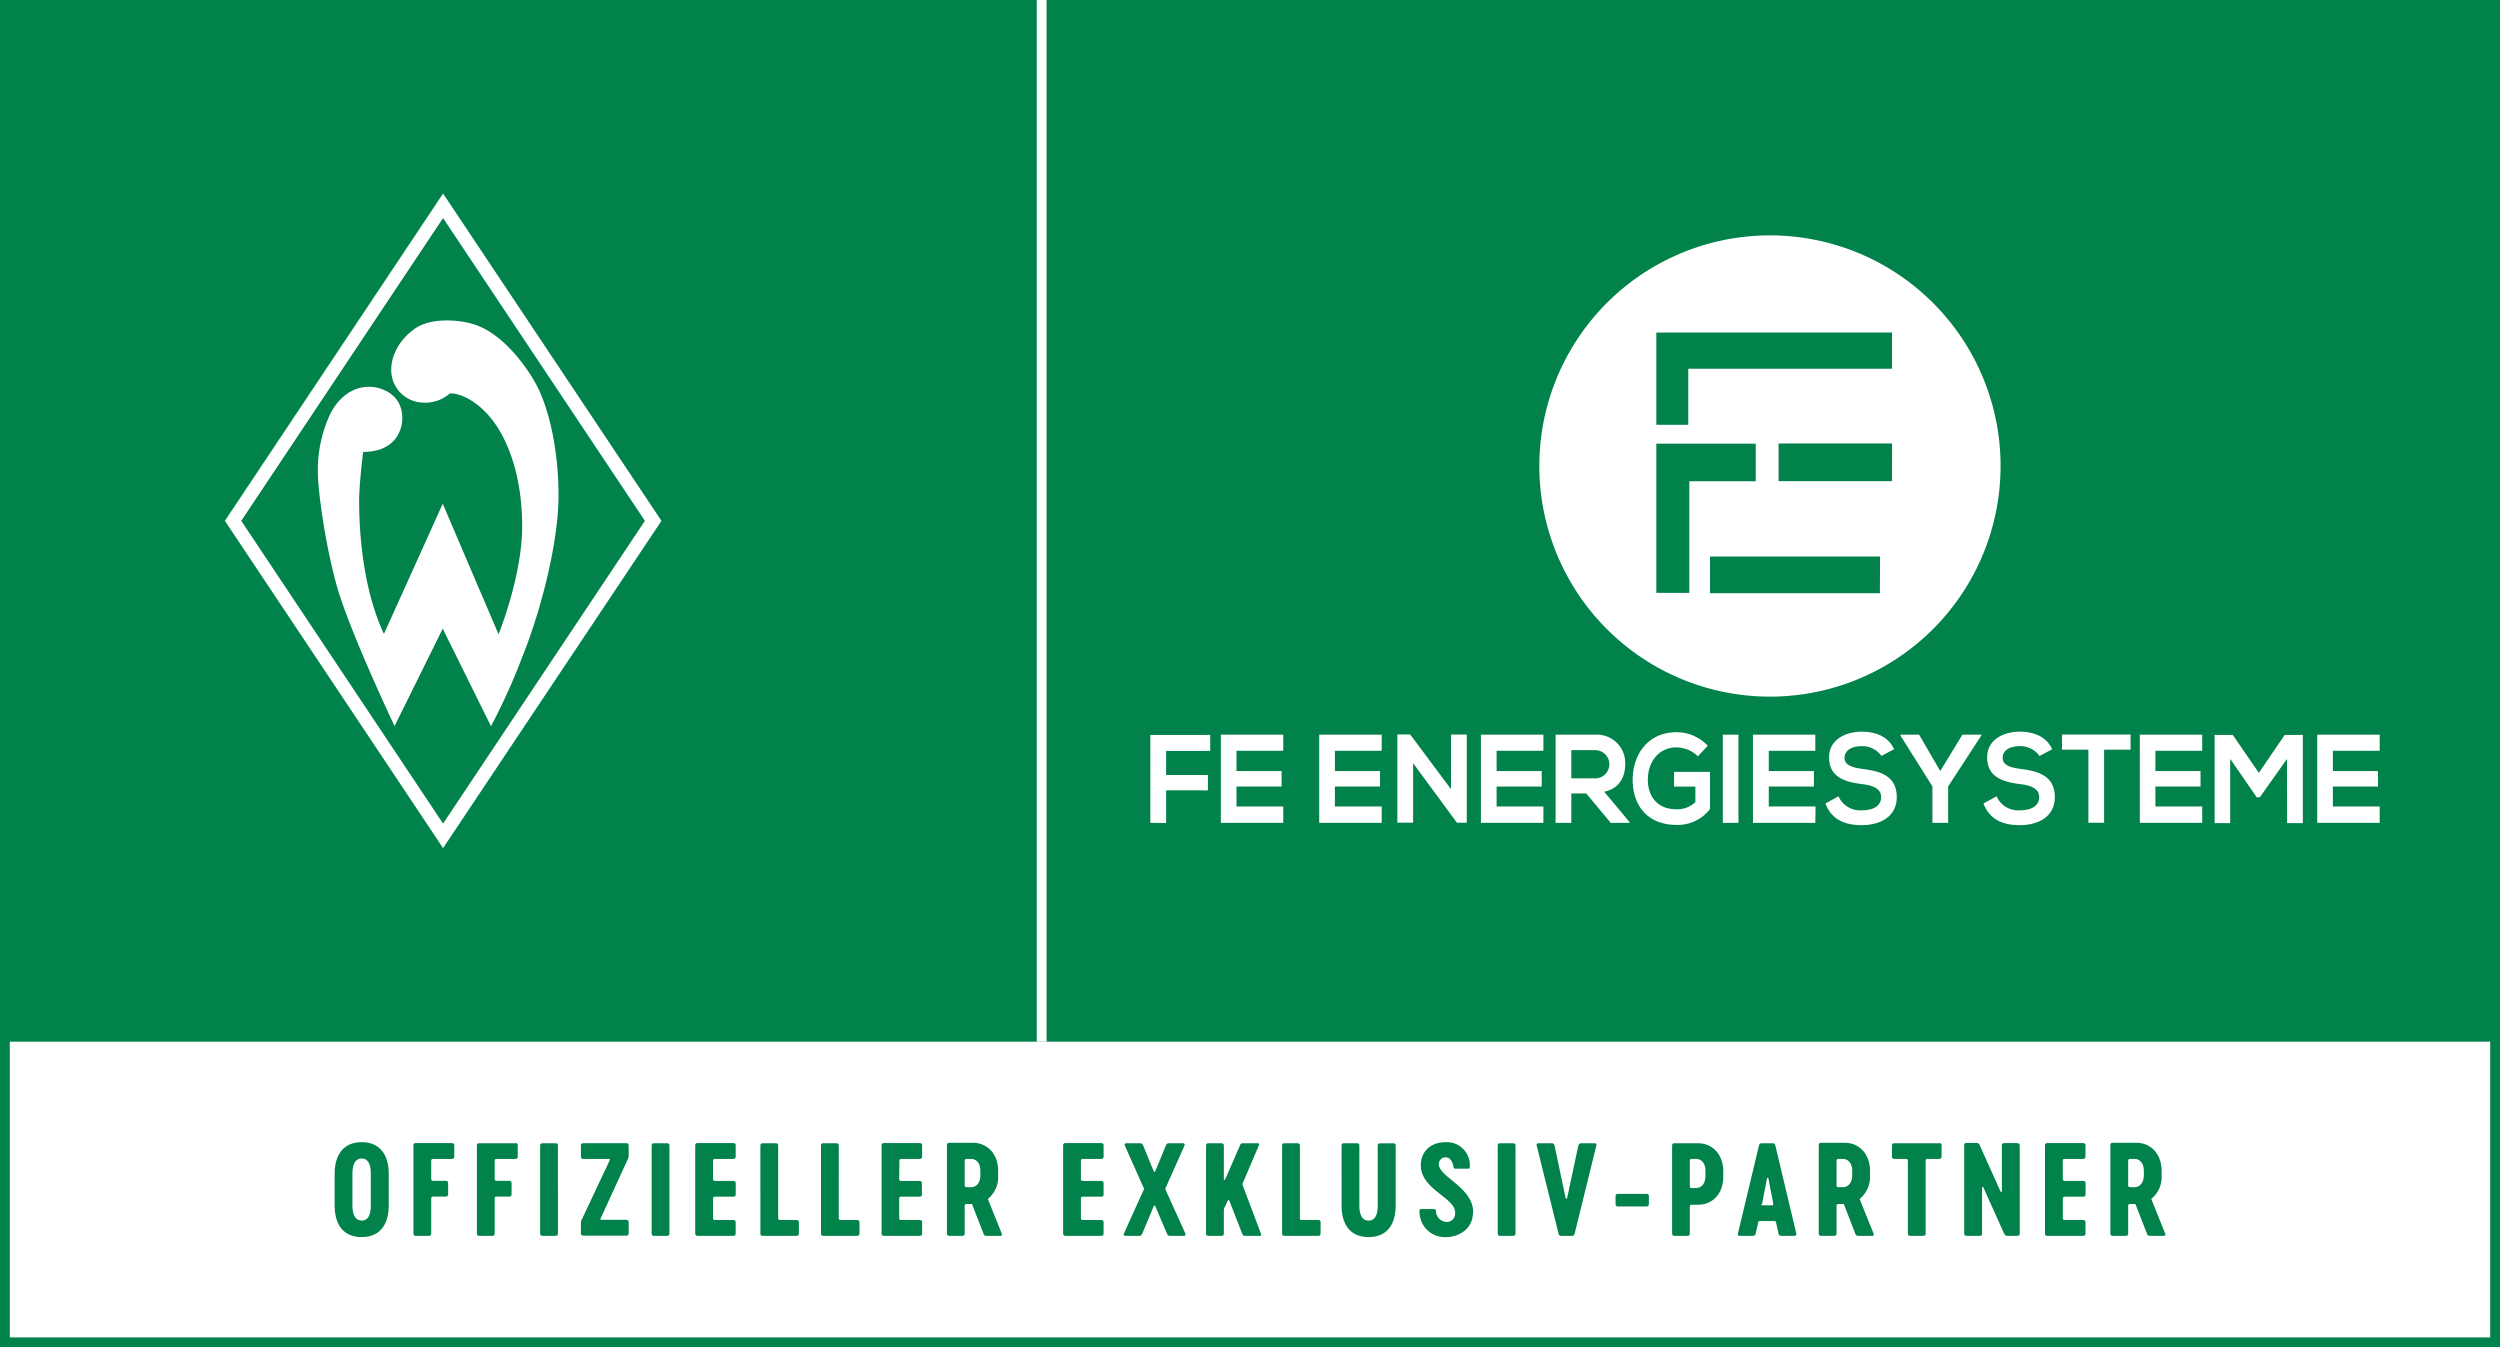 <svg id="Capa_1" data-name="Capa 1" xmlns="http://www.w3.org/2000/svg" xmlns:xlink="http://www.w3.org/1999/xlink" viewBox="0 0 510.24 274.96"><rect x="0" y="0" width="510.24" height="274.96" fill="#333333" stroke="none"/><defs><style>.cls-1,.cls-6,.cls-7{fill:none;}.cls-2{fill:#00824a;}.cls-3{clip-path:url(#clip-path);}.cls-4{fill:#fff;}.cls-5{clip-path:url(#clip-path-2);}.cls-6{stroke:#00824a;}.cls-6,.cls-7{stroke-width:2px;}.cls-7{stroke:#fff;}</style><clipPath id="clip-path"><rect class="cls-1" x="43.18" y="35.43" width="94.49" height="141.73"/></clipPath><clipPath id="clip-path-2"><rect class="cls-1" width="510.24" height="274.96"/></clipPath></defs><title>FE_E</title><rect class="cls-2" x="212.6" width="297.64" height="212.6"/><rect class="cls-2" width="212.6" height="212.6"/><polygon class="cls-2" points="90.43 35.43 43.18 106.3 90.43 177.16 137.67 106.3 90.43 35.43 90.43 35.43"/><g class="cls-3"><path class="cls-4" d="M64.88,96.57a26.86,26.86,0,0,1,2.53-12.1c1.45-2.87,4.19-5.74,8.43-5.51,1.54.08,6.24,1.17,6.27,6.39,0,2.43-1.46,6.89-8,6.89,0,0-.81,6.51-.81,9.91,0,3,.06,16.57,5.06,27.23l12-26.57,11.39,26.64s4.82-11.85,4.82-22-2.79-16.8-5.13-20.39c-3.34-5.12-7.64-6.9-9.63-6.76a7.56,7.56,0,0,1-5.45,1.87,6.65,6.65,0,0,1-6.51-6.79v0c0-3.08,2-6.52,5.19-8.54,3-1.89,8.25-1.71,11.65-.66,5.47,1.71,10.17,7.67,12.59,12,2.3,4.1,4.7,12.32,4.71,23,0,8.92-3.23,22.49-7.36,32.81a126.12,126.12,0,0,1-6.42,14.23l-9.85-19.91L80.53,148.2s-9.36-19.76-11.84-28.79-3.81-19.63-3.81-22.84"/></g><path class="cls-4" d="M49.24,106.3l41.19,61.79,41.19-61.79L90.43,44.51Zm41.19,66.8L45.9,106.3,90.43,39.5,135,106.3Z"/><rect class="cls-4" x="1" y="211.6" width="508.24" height="62.36"/><g class="cls-5"><rect class="cls-6" x="1" y="211.6" width="508.24" height="62.36"/><line class="cls-7" x1="212.6" x2="212.6" y2="212.6"/><path class="cls-2" d="M434.35,241.85V237c0-.37.1-.47.48-.47h.8c1,0,1.92.78,1.92,2.46v.84c0,1.68-.91,2.47-1.92,2.47h-.8c-.38,0-.48-.1-.48-.48m7.53,9.88-2.82-7a5.74,5.74,0,0,0,2.12-4.74v-1c0-3.45-2.22-5.72-5.17-5.72h-4.76c-.38,0-.53.15-.53.53V251.7c0,.38.15.53.53.53h2.57c.38,0,.53-.15.53-.53v-5.49c0-.38.1-.48.48-.48h1l2.39,6.15a.56.56,0,0,0,.61.35h2.82c.28,0,.38-.2.25-.5M421,237c0-.37.1-.47.48-.47h3.63c.37,0,.53-.16.53-.53v-2.17c0-.38-.16-.53-.53-.53H417.9c-.38,0-.53.15-.53.53V251.7c0,.38.15.53.53.53h7.21c.37,0,.53-.15.53-.53v-2.17c0-.37-.16-.53-.53-.53H421.5c-.38,0-.48-.1-.48-.47v-3.81c0-.38.1-.48.48-.48h3.63c.37,0,.53-.15.53-.53v-2.17c0-.37-.16-.52-.53-.52H421.5c-.38,0-.48-.11-.48-.48Zm-9.33-3.7H409.1c-.38,0-.53.15-.53.53v9.32c0,.18-.2.2-.28,0l-4.21-9.35a.68.68,0,0,0-.73-.53h-1.94c-.38,0-.53.15-.53.53v17.9c0,.38.15.53.53.53H404c.38,0,.53-.15.53-.53v-9.32c0-.18.2-.21.28,0L409,251.7c.17.38.33.53.75.53h1.94c.38,0,.53-.15.53-.53V233.86c0-.38-.15-.53-.53-.53m-15.95,0h-9.07c-.38,0-.53.15-.53.53V236c0,.37.15.53.53.53h2.24c.38,0,.48.1.48.47v14.7c0,.38.15.53.53.53h2.57c.38,0,.53-.15.53-.53V237c0-.37.1-.47.48-.47h2.24c.38,0,.53-.16.53-.53v-2.17c0-.38-.15-.53-.53-.53m-20.91,8.52V237c0-.37.1-.47.48-.47h.8c1,0,1.92.78,1.92,2.46v.84c0,1.68-.91,2.47-1.92,2.47h-.8c-.38,0-.48-.1-.48-.48m7.53,9.88-2.82-7a5.74,5.74,0,0,0,2.12-4.74v-1c0-3.45-2.22-5.72-5.17-5.72h-4.76c-.38,0-.53.15-.53.53V251.7c0,.38.15.53.53.53h2.57c.38,0,.53-.15.53-.53v-5.49c0-.38.1-.48.48-.48h1l2.39,6.15a.56.56,0,0,0,.61.35h2.82c.28,0,.38-.2.25-.5m-22.75-6,1-5.19a.15.15,0,1,1,.3,0l1,5.19c0,.18-.08.28-.21.28h-2a.2.2,0,0,1-.22-.18.3.3,0,0,1,0-.1m-4.79,6c-.1.37.1.5.38.5h2.64c.33,0,.51-.1.61-.5l.48-2.17c.07-.3.17-.35.5-.35H362c.32,0,.43,0,.5.35l.48,2.17c.1.4.28.5.6.5h2.65c.28,0,.48-.13.38-.5l-4.26-17.9c-.1-.42-.28-.5-.68-.5h-2c-.41,0-.58.08-.68.5Zm-9.35-9.25c-.38,0-.48-.1-.48-.48v-5c0-.37.1-.47.48-.47h.81c1,0,1.91.78,1.91,2.46v1c0,1.69-.91,2.47-1.91,2.47Zm-3.58,9.75h2.57c.38,0,.53-.15.53-.53v-5.34c0-.38.1-.48.48-.48h1.18c3,0,5.17-2.24,5.17-5.7v-1.13c0-3.45-2.22-5.72-5.17-5.72H341.8c-.38,0-.53.15-.53.53V251.7c0,.38.15.53.53.53M336,243.66h-5.75c-.37,0-.52.15-.52.53v1.51c0,.38.15.53.52.53H336c.38,0,.53-.15.53-.53v-1.51c0-.38-.15-.53-.53-.53m-13.88-9.83-2.27,10.69a.16.16,0,0,1-.19.12.16.16,0,0,1-.12-.12l-2.26-10.69a.55.55,0,0,0-.59-.5H314c-.28,0-.46.13-.36.5l4.44,17.9c.1.42.25.5.65.5h2c.41,0,.56-.08.66-.5l4.41-17.9c.1-.37-.08-.5-.35-.5h-2.7c-.33,0-.5.13-.6.5M305.68,251.7c0,.38.15.53.53.53h2.57c.38,0,.53-.15.53-.53V233.86c0-.38-.15-.53-.53-.53h-2.57c-.38,0-.53.15-.53.53Zm-5-4.23c0-5-6.63-7.11-7-9.65a1.38,1.38,0,0,1,1.12-1.6,1.37,1.37,0,0,1,.29,0c1,0,1.41,1.06,1.56,1.92a.36.36,0,0,0,.35.38h2.65c.3,0,.35-.21.33-.46a4.68,4.68,0,0,0-4.4-4.94,4,4,0,0,0-.6,0c-3.07,0-5,2-5,4.69,0,5.12,7.33,6.63,7,9.9a1.69,1.69,0,0,1-1.71,1.69h-.08a2.3,2.3,0,0,1-2.12-2.27c0-.27-.17-.37-.45-.37h-2.57c-.3,0-.33.2-.33.45a5.16,5.16,0,0,0,5,5.28h.41c2.44,0,5.49-1.54,5.49-5m-16.3-14.14h-2.6c-.38,0-.53.15-.53.53V246c0,1.76-.45,3.12-1.86,3.12s-1.89-1.36-1.89-3.12V233.86c0-.38-.15-.53-.53-.53h-2.57c-.38,0-.53.15-.53.53V246c0,3.91,1.76,6.48,5.52,6.48s5.52-2.57,5.52-6.48V233.86c0-.38-.16-.53-.53-.53M269,249h-3.22c-.38,0-.48-.1-.48-.47V233.86c0-.38-.15-.53-.53-.53H262.2c-.38,0-.53.15-.53.53V251.7c0,.38.15.53.53.53H269c.38,0,.53-.15.53-.53v-2.17c0-.37-.15-.53-.53-.53m-15.34-7a.68.68,0,0,1,0-.56l3.27-7.68c.1-.2.1-.43-.17-.43h-3c-.28,0-.51,0-.61.28l-3.1,7.1c-.07.15-.27.13-.27-.05v-6.8c0-.38-.15-.53-.53-.53h-2.57c-.38,0-.53.15-.53.53V251.7c0,.38.15.53.53.53h2.57c.38,0,.53-.15.53-.53v-4.54a1.78,1.78,0,0,1,.25-.93l.53-1.16a.18.18,0,0,1,.35,0l2.67,6.86a.57.57,0,0,0,.58.3h3c.27,0,.25-.23.2-.43Zm-15.5,9.73c.15.37.33.5.65.5h2.83c.27,0,.4-.2.27-.5l-4.1-9.08,3.93-8.82c.12-.3,0-.5-.28-.5H238.6c-.33,0-.51.13-.66.5l-2.16,5.22a.16.16,0,0,1-.19.12.16.16,0,0,1-.12-.12l-2.14-5.22c-.15-.37-.33-.5-.65-.5h-2.83c-.27,0-.42.2-.27.5l3.93,8.82-4.11,9.08c-.15.3,0,.5.28.5h2.82c.33,0,.48-.13.65-.5l2.32-5.55a.16.16,0,0,1,.19-.12.16.16,0,0,1,.12.12ZM220.61,237c0-.37.1-.47.47-.47h3.63c.38,0,.53-.16.53-.53v-2.17c0-.38-.15-.53-.53-.53h-7.2c-.38,0-.53.15-.53.53V251.7c0,.38.15.53.53.53h7.2c.38,0,.53-.15.53-.53v-2.17c0-.37-.15-.53-.53-.53h-3.63c-.37,0-.47-.1-.47-.47v-3.81c0-.38.1-.48.47-.48h3.63c.38,0,.53-.15.53-.53v-2.17c0-.37-.15-.52-.53-.52h-3.63c-.37,0-.47-.11-.47-.48Zm-23.72,4.82V237c0-.37.1-.47.48-.47h.81c1,0,1.91.78,1.91,2.46v.84c0,1.68-.9,2.47-1.91,2.47h-.81c-.38,0-.48-.1-.48-.48m7.54,9.88-2.82-7a5.73,5.73,0,0,0,2.11-4.74v-1c0-3.45-2.22-5.72-5.16-5.72h-4.77c-.37,0-.53.15-.53.53V251.7c0,.38.16.53.53.53h2.57c.38,0,.53-.15.53-.53v-5.49c0-.38.1-.48.48-.48h1l2.4,6.15a.55.55,0,0,0,.6.35h2.83c.27,0,.37-.2.25-.5M183.56,237c0-.37.1-.47.48-.47h3.63c.38,0,.53-.16.53-.53v-2.17c0-.38-.15-.53-.53-.53h-7.21c-.38,0-.53.15-.53.53V251.7c0,.38.15.53.53.53h7.21c.38,0,.53-.15.53-.53v-2.17c0-.37-.15-.53-.53-.53H184c-.38,0-.48-.1-.48-.47v-3.81c0-.38.1-.48.48-.48h3.63c.38,0,.53-.15.53-.53v-2.17c0-.37-.15-.52-.53-.52H184c-.38,0-.48-.11-.48-.48Zm-8.67,12h-3.22c-.38,0-.48-.1-.48-.47V233.86c0-.38-.15-.53-.53-.53h-2.57c-.38,0-.53.15-.53.53V251.7c0,.38.15.53.53.53h6.8c.38,0,.53-.15.53-.53v-2.17c0-.37-.15-.53-.53-.53m-12.37,0H159.3c-.38,0-.48-.1-.48-.47V233.86c0-.38-.15-.53-.53-.53h-2.57c-.38,0-.53.15-.53.53V251.7c0,.38.15.53.53.53h6.8c.38,0,.53-.15.53-.53v-2.17c0-.37-.15-.53-.53-.53m-17-12c0-.37.1-.47.47-.47h3.63c.38,0,.53-.16.53-.53v-2.17c0-.38-.15-.53-.53-.53h-7.2c-.38,0-.53.15-.53.53V251.7c0,.38.15.53.53.53h7.2c.38,0,.53-.15.53-.53v-2.17c0-.37-.15-.53-.53-.53H146c-.37,0-.47-.1-.47-.47v-3.81c0-.38.1-.48.47-.48h3.63c.38,0,.53-.15.53-.53v-2.17c0-.37-.15-.52-.53-.52H146c-.37,0-.47-.11-.47-.48ZM133,251.7c0,.38.15.53.53.53h2.57c.37,0,.53-.15.53-.53V233.86c0-.38-.16-.53-.53-.53h-2.57c-.38,0-.53.15-.53.53Zm-4.92-15a1.68,1.68,0,0,0,.23-.78v-2.07c0-.38-.15-.53-.53-.53h-8.69c-.38,0-.53.15-.53.53V236c0,.37.15.53.53.53h5.19c.17,0,.23.15.15.3l-5.65,12a1.52,1.52,0,0,0-.22.83v2c0,.38.15.53.53.53h8.69c.38,0,.53-.15.53-.53v-2.17c0-.37-.15-.53-.53-.53h-5.06c-.18,0-.21-.15-.13-.3Zm-17.84,15c0,.38.15.53.53.53h2.57c.38,0,.53-.15.53-.53V233.86c0-.38-.15-.53-.53-.53h-2.57c-.38,0-.53.15-.53.53Zm-5.14-18.37H97.86c-.38,0-.53.15-.53.53V251.7c0,.38.15.53.53.53h2.57c.38,0,.53-.15.53-.53v-7c0-.38.1-.48.48-.48h2.44c.38,0,.53-.15.53-.53v-2.17c0-.37-.15-.52-.53-.52h-2.44c-.38,0-.48-.11-.48-.48V237c0-.37.1-.47.48-.47h3.7c.38,0,.53-.16.53-.53v-2.17c0-.38-.15-.53-.53-.53m-13,0H84.91c-.38,0-.53.15-.53.53V251.7c0,.38.15.53.53.53h2.57c.37,0,.53-.15.53-.53v-7c0-.38.1-.48.47-.48h2.45c.38,0,.53-.15.53-.53v-2.17c0-.37-.15-.52-.53-.52H88.48c-.37,0-.47-.11-.47-.48V237c0-.37.1-.47.47-.47h3.71c.38,0,.53-.16.53-.53v-2.17c0-.38-.15-.53-.53-.53M73.82,249.1c-1.41,0-1.89-1.36-1.89-3.12v-6.4c0-1.76.48-3.13,1.89-3.13s1.86,1.37,1.86,3.13V246c0,1.76-.45,3.12-1.86,3.12m0,3.36c3.73,0,5.52-2.57,5.52-6.48v-6.4c0-3.91-1.79-6.48-5.52-6.48s-5.52,2.57-5.52,6.48V246c0,3.91,1.76,6.48,5.52,6.48"/></g><path class="cls-4" d="M361.23,142.18a47.07,47.07,0,1,0-47.06-47.06A47.07,47.07,0,0,0,361.23,142.18Zm22.45-21.11H349v-7.48h34.71Zm2.47-22.87H363V90.51h23.16Zm-48.1-30.33h48.1v7.39H344.57V86.7h-6.52V67.87Zm0,22.68h20.29v7.68H344.78V121h-6.73V90.55Z"/><path class="cls-4" d="M234.78,167.94V150H247v3.26h-9v4.91h8.53v3.14H238v6.66Z"/><path class="cls-4" d="M261.91,167.94H249.17v-18h12.74v3.29h-9.55v4.14h9.21v3.16h-9.21v4.07h9.55Z"/><path class="cls-4" d="M282,167.94H269.25v-18H282v3.29h-9.55v4.14h9.21v3.16h-9.21v4.07H282Z"/><path class="cls-4" d="M296.15,149.92h3.21v18h-2v0l-8.95-12.16v12.14h-3.21v-18h2.61l8.33,11.16Z"/><path class="cls-4" d="M315,167.94H302.25v-18H315v3.29h-9.55v4.14h9.21v3.16h-9.21v4.07H315Z"/><path class="cls-4" d="M332.56,167.94h-3.82l-5-6H320.7v6h-3.21v-18l8.09,0a5.79,5.79,0,0,1,6.12,6c0,2.46-1.07,5-4.3,5.65l5.15,6.15v.23ZM320.7,153.1v5.76h4.88a2.88,2.88,0,1,0,0-5.76Z"/><path class="cls-4" d="M346.51,154.34a6.32,6.32,0,0,0-4.33-1.8c-3.64,0-5.86,2.93-5.86,6.63,0,3,1.63,6,5.86,6a5.42,5.42,0,0,0,3.84-1.45v-3.18h-4.35v-3H349v7.59a8.28,8.28,0,0,1-6.78,3.23c-6.39,0-9-4.44-9-9.17,0-5.07,3-9.75,9-9.75a8.72,8.72,0,0,1,6.32,2.76l-2,2.16Z"/><path class="cls-4" d="M351.62,167.94v-18h3.19v18Z"/><path class="cls-4" d="M370.5,167.94H357.77v-18H370.5v3.29H361v4.14h9.21v3.16H361v4.07h9.55Z"/><path class="cls-4" d="M384,154.29a4.77,4.77,0,0,0-4-2c-2.38,0-3.53,1.06-3.53,2.39,0,1.57,1.75,2,3.79,2.27,3.55.46,6.86,1.44,6.86,5.73,0,4-3.36,5.73-7.15,5.73-3.47,0-6.15-1.13-7.41-4.42l2.67-1.47a4.83,4.83,0,0,0,4.79,2.86c2.07,0,3.91-.75,3.91-2.7,0-1.7-1.67-2.4-3.93-2.65-3.48-.44-6.69-1.42-6.69-5.45,0-3.71,3.45-5.22,6.59-5.25,2.65,0,5.39.8,6.68,3.58L384,154.28Z"/><path class="cls-4" d="M396,157.37l4.52-7.43h3.87v.16l-6.78,10.41v7.43h-3.21v-7.43l-6.54-10.41v-.16h3.82Z"/><path class="cls-4" d="M416.26,154.29a4.77,4.77,0,0,0-4-2c-2.39,0-3.53,1.06-3.53,2.39,0,1.57,1.75,2,3.79,2.27,3.55.46,6.86,1.44,6.86,5.73,0,4-3.36,5.73-7.15,5.73-3.47,0-6.15-1.13-7.41-4.42l2.67-1.47a4.82,4.82,0,0,0,4.79,2.86c2.07,0,3.91-.75,3.91-2.7,0-1.7-1.67-2.4-3.93-2.65-3.48-.44-6.69-1.42-6.69-5.45,0-3.71,3.45-5.22,6.59-5.25,2.65,0,5.39.8,6.68,3.58l-2.55,1.38Z"/><path class="cls-4" d="M426.23,153h-5.39v-3.09h14V153h-5.4v14.91h-3.21Z"/><path class="cls-4" d="M449.46,167.94H436.73v-18h12.73v3.29h-9.55v4.14h9.21v3.16h-9.21v4.07h9.55Z"/><path class="cls-4" d="M466.76,154.9l-5.54,7.82h-.63l-5.42-7.84V168H452V150h3.7l5.32,7.74L466.3,150H470v18h-3.21Z"/><path class="cls-4" d="M485.68,167.94H472.94v-18h12.74v3.29h-9.55v4.14h9.21v3.16h-9.21v4.07h9.55Z"/></svg>